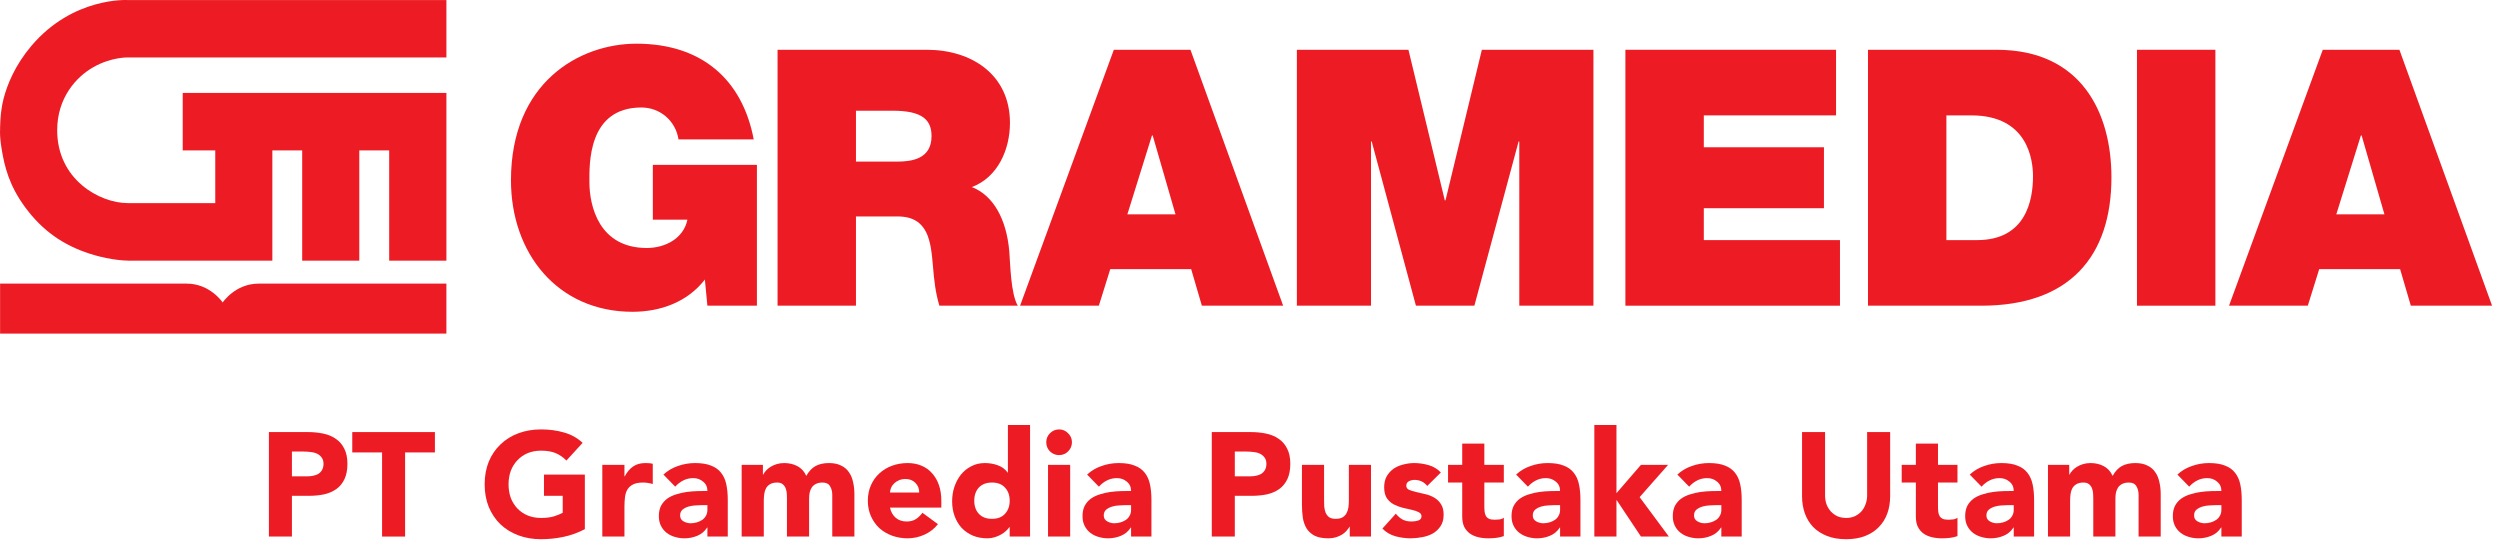 <svg width="183" height="40" viewBox="0 0 183 40" fill="none" xmlns="http://www.w3.org/2000/svg">
<path fill-rule="evenodd" clip-rule="evenodd" d="M9.346 0.004H32.677V4.206H9.323C9.323 4.206 8.135 4.182 6.851 4.906C5.567 5.629 4.186 7.17 4.186 9.537C4.186 11.339 4.963 12.671 5.996 13.553C7.03 14.435 8.32 14.867 9.347 14.867H15.757V11.009H14.566H13.375V6.802H32.677V19.083H28.488V11.008H26.3V19.082H22.12V11.008H19.936V19.082H9.663C9.663 19.082 8.681 19.13 7.263 18.77C5.333 18.28 3.666 17.366 2.304 15.757C0.947 14.152 0.458 12.725 0.202 11.37C-0.055 10.016 0.006 9.542 0.006 9.542C0.006 9.542 -0.016 8.29 0.259 7.231C0.534 6.172 1.108 4.763 2.299 3.356C3.824 1.556 5.585 0.718 6.966 0.33C8.347 -0.058 9.346 0.004 9.346 0.004Z" fill="#ED1C24"/>
<path fill-rule="evenodd" clip-rule="evenodd" d="M16.299 22.141C16.299 22.141 15.384 20.762 13.672 20.762C11.959 20.762 0.006 20.762 0.006 20.762V24.419H16.298H32.676V20.762C32.676 20.762 20.637 20.762 18.925 20.762C17.214 20.762 16.299 22.141 16.299 22.141Z" fill="#ED1C24"/>
<path fill-rule="evenodd" clip-rule="evenodd" d="M51.78 22.377H55.407V12.066H47.788V16.08H50.319C50.032 17.471 48.675 18.153 47.345 18.153C43.848 18.153 43.144 15.083 43.144 13.325C43.144 12.04 43.013 7.868 46.953 7.868C48.31 7.868 49.458 8.839 49.666 10.203H55.172C54.337 5.795 51.337 3.198 46.588 3.198C42.387 3.198 37.403 6.058 37.403 13.194C37.403 18.52 40.795 22.823 46.3 22.823C48.336 22.823 50.319 22.115 51.597 20.462L51.78 22.377Z" fill="#ED1C24"/>
<path fill-rule="evenodd" clip-rule="evenodd" d="M56.916 22.377H62.657V15.844H65.71C67.98 15.844 68.136 17.707 68.293 19.491C68.371 20.462 68.476 21.433 68.763 22.377H74.503C73.981 21.512 73.955 19.281 73.877 18.363C73.668 16.028 72.703 14.296 71.137 13.693C73.042 12.984 73.929 10.938 73.929 8.996C73.929 5.454 71.111 3.644 67.849 3.644H56.917V22.377H56.916ZM62.657 8.104H65.344C67.535 8.104 68.188 8.787 68.188 9.967C68.188 11.646 66.726 11.83 65.657 11.83H62.657V8.104Z" fill="#ED1C24"/>
<path fill-rule="evenodd" clip-rule="evenodd" d="M82.524 15.687L84.324 9.914H84.376L86.046 15.687H82.524ZM74.67 22.377H80.436L81.271 19.701H87.194L87.977 22.377H93.926L87.142 3.644H81.532L74.67 22.377Z" fill="#ED1C24"/>
<path fill-rule="evenodd" clip-rule="evenodd" d="M94.931 22.377H100.358V10.361H100.41L103.646 22.377H107.924L111.16 10.361H111.212V22.377H116.639V3.644H108.472L105.811 14.664H105.759L103.098 3.644H94.931V22.377Z" fill="#ED1C24"/>
<path fill-rule="evenodd" clip-rule="evenodd" d="M118.979 22.377H134.686V17.576H124.719V15.241H133.513V10.78H124.719V8.446H134.399V3.644H118.979V22.377Z" fill="#ED1C24"/>
<path fill-rule="evenodd" clip-rule="evenodd" d="M136.737 22.377H145.033C151.53 22.377 154.557 18.73 154.557 12.984C154.557 8.261 152.365 3.644 146.156 3.644H136.737V22.377ZM142.476 8.446H144.303C148.452 8.446 148.816 11.725 148.816 12.905C148.816 14.663 148.295 17.576 144.72 17.576H142.476V8.446H142.476Z" fill="#ED1C24"/>
<path d="M162.166 3.644H156.426V22.377H162.166V3.644Z" fill="#ED1C24"/>
<path fill-rule="evenodd" clip-rule="evenodd" d="M171.018 15.687L172.818 9.914H172.87L174.54 15.687H171.018ZM163.165 22.377H168.931L169.766 19.701H175.689L176.472 22.377H182.42L175.637 3.644H170.027L163.165 22.377Z" fill="#ED1C24"/>
<path d="M19.684 31.628H22.525C22.921 31.628 23.296 31.664 23.649 31.736C24.002 31.808 24.308 31.934 24.567 32.114C24.833 32.287 25.042 32.524 25.193 32.827C25.352 33.122 25.431 33.496 25.431 33.95C25.431 34.397 25.359 34.771 25.215 35.074C25.071 35.376 24.873 35.617 24.621 35.797C24.369 35.977 24.07 36.107 23.724 36.186C23.379 36.258 23.004 36.294 22.601 36.294H21.369V39.276H19.684V31.628ZM21.369 34.868H22.493C22.644 34.868 22.788 34.854 22.925 34.825C23.069 34.796 23.195 34.749 23.303 34.685C23.418 34.613 23.508 34.519 23.573 34.404C23.645 34.282 23.681 34.13 23.681 33.95C23.681 33.756 23.634 33.601 23.541 33.486C23.454 33.363 23.339 33.27 23.195 33.205C23.058 33.14 22.903 33.1 22.73 33.086C22.558 33.065 22.392 33.054 22.234 33.054H21.369V34.868Z" fill="#ED1C24"/>
<path d="M27.968 33.118H25.786V31.628H31.835V33.118H29.653V39.276H27.968V33.118Z" fill="#ED1C24"/>
<path d="M42.811 38.735C42.314 38.995 41.795 39.182 41.255 39.297C40.715 39.412 40.164 39.47 39.603 39.47C39.005 39.47 38.454 39.376 37.95 39.189C37.446 39.002 37.01 38.735 36.643 38.39C36.276 38.037 35.988 37.612 35.779 37.115C35.577 36.618 35.477 36.064 35.477 35.452C35.477 34.84 35.577 34.285 35.779 33.788C35.988 33.291 36.276 32.87 36.643 32.524C37.01 32.172 37.446 31.901 37.95 31.714C38.454 31.527 39.005 31.433 39.603 31.433C40.215 31.433 40.776 31.509 41.288 31.66C41.806 31.804 42.26 32.056 42.649 32.416L41.461 33.713C41.23 33.475 40.971 33.295 40.683 33.172C40.395 33.05 40.035 32.989 39.603 32.989C39.243 32.989 38.915 33.05 38.62 33.172C38.332 33.295 38.083 33.468 37.874 33.691C37.666 33.907 37.504 34.166 37.388 34.469C37.28 34.771 37.226 35.099 37.226 35.452C37.226 35.812 37.28 36.143 37.388 36.445C37.504 36.741 37.666 37 37.874 37.223C38.083 37.439 38.332 37.608 38.62 37.731C38.915 37.853 39.243 37.914 39.603 37.914C39.97 37.914 40.287 37.875 40.553 37.796C40.82 37.709 41.032 37.623 41.191 37.536V36.294H39.819V34.739H42.811V38.735Z" fill="#ED1C24"/>
<path d="M44.089 34.026H45.709V34.868H45.731C45.904 34.544 46.109 34.303 46.346 34.145C46.584 33.979 46.883 33.896 47.243 33.896C47.337 33.896 47.43 33.9 47.524 33.907C47.617 33.914 47.704 33.929 47.783 33.95V35.43C47.668 35.394 47.553 35.369 47.437 35.354C47.329 35.333 47.214 35.322 47.092 35.322C46.782 35.322 46.537 35.365 46.357 35.452C46.177 35.538 46.037 35.66 45.936 35.819C45.842 35.97 45.781 36.154 45.752 36.37C45.724 36.586 45.709 36.824 45.709 37.083V39.276H44.089V34.026Z" fill="#ED1C24"/>
<path d="M51.782 38.617H51.761C51.581 38.897 51.339 39.099 51.037 39.221C50.742 39.344 50.428 39.405 50.097 39.405C49.852 39.405 49.615 39.369 49.384 39.297C49.161 39.232 48.963 39.131 48.79 38.995C48.617 38.858 48.48 38.689 48.38 38.487C48.279 38.285 48.228 38.051 48.228 37.785C48.228 37.482 48.282 37.227 48.39 37.018C48.506 36.809 48.657 36.636 48.844 36.499C49.038 36.363 49.258 36.258 49.503 36.186C49.748 36.107 50 36.049 50.259 36.013C50.526 35.977 50.788 35.956 51.048 35.949C51.314 35.941 51.559 35.938 51.782 35.938C51.782 35.65 51.678 35.423 51.469 35.257C51.267 35.084 51.026 34.998 50.745 34.998C50.479 34.998 50.234 35.056 50.011 35.171C49.795 35.279 49.6 35.43 49.427 35.624L48.563 34.739C48.866 34.458 49.219 34.249 49.622 34.112C50.025 33.968 50.443 33.896 50.875 33.896C51.35 33.896 51.739 33.957 52.041 34.08C52.351 34.195 52.596 34.368 52.776 34.598C52.963 34.829 53.093 35.113 53.165 35.452C53.237 35.783 53.273 36.168 53.273 36.607V39.276H51.782V38.617ZM51.383 36.975C51.26 36.975 51.105 36.982 50.918 36.996C50.738 37.004 50.562 37.032 50.389 37.083C50.223 37.133 50.079 37.209 49.957 37.309C49.842 37.41 49.784 37.551 49.784 37.731C49.784 37.925 49.867 38.069 50.032 38.163C50.198 38.257 50.371 38.303 50.551 38.303C50.709 38.303 50.86 38.282 51.005 38.239C51.156 38.195 51.289 38.134 51.404 38.055C51.519 37.976 51.609 37.875 51.674 37.752C51.746 37.63 51.782 37.486 51.782 37.32V36.975H51.383Z" fill="#ED1C24"/>
<path d="M54.289 34.026H55.845V34.739H55.866C55.917 34.638 55.989 34.537 56.082 34.436C56.176 34.336 56.288 34.245 56.417 34.166C56.547 34.087 56.694 34.022 56.86 33.972C57.026 33.921 57.206 33.896 57.4 33.896C57.767 33.896 58.092 33.972 58.372 34.123C58.66 34.274 58.877 34.512 59.02 34.836C59.208 34.498 59.435 34.256 59.701 34.112C59.967 33.968 60.295 33.896 60.684 33.896C61.037 33.896 61.332 33.957 61.57 34.08C61.815 34.195 62.005 34.357 62.142 34.566C62.286 34.767 62.387 35.009 62.445 35.29C62.509 35.563 62.542 35.858 62.542 36.175V39.276H60.922V36.219C60.922 35.974 60.868 35.765 60.76 35.592C60.659 35.412 60.475 35.322 60.209 35.322C60.021 35.322 59.863 35.354 59.733 35.419C59.611 35.477 59.51 35.56 59.431 35.668C59.359 35.776 59.305 35.902 59.269 36.046C59.24 36.19 59.226 36.341 59.226 36.499V39.276H57.605V36.499C57.605 36.406 57.602 36.291 57.595 36.154C57.587 36.017 57.562 35.887 57.519 35.765C57.476 35.642 57.404 35.538 57.303 35.452C57.209 35.365 57.069 35.322 56.882 35.322C56.673 35.322 56.504 35.362 56.374 35.441C56.244 35.513 56.144 35.614 56.072 35.743C56.007 35.866 55.964 36.006 55.942 36.165C55.92 36.323 55.91 36.489 55.91 36.661V39.276H54.289V34.026Z" fill="#ED1C24"/>
<path d="M68.657 38.368C68.398 38.699 68.07 38.955 67.674 39.135C67.278 39.315 66.867 39.405 66.442 39.405C66.039 39.405 65.658 39.34 65.297 39.211C64.945 39.081 64.635 38.897 64.369 38.66C64.109 38.415 63.904 38.123 63.753 37.785C63.602 37.446 63.526 37.068 63.526 36.651C63.526 36.233 63.602 35.855 63.753 35.517C63.904 35.178 64.109 34.89 64.369 34.652C64.635 34.407 64.945 34.22 65.297 34.091C65.658 33.961 66.039 33.896 66.442 33.896C66.817 33.896 67.155 33.961 67.458 34.091C67.767 34.22 68.027 34.407 68.236 34.652C68.452 34.89 68.617 35.178 68.733 35.517C68.848 35.855 68.905 36.233 68.905 36.651V37.158H65.146C65.211 37.468 65.352 37.716 65.568 37.904C65.784 38.084 66.05 38.174 66.367 38.174C66.633 38.174 66.857 38.116 67.037 38.001C67.224 37.878 67.386 37.724 67.523 37.536L68.657 38.368ZM67.285 36.056C67.292 35.783 67.202 35.549 67.015 35.354C66.828 35.16 66.587 35.063 66.291 35.063C66.111 35.063 65.953 35.092 65.816 35.149C65.679 35.207 65.56 35.282 65.46 35.376C65.366 35.462 65.29 35.567 65.233 35.689C65.182 35.804 65.153 35.927 65.146 36.056H67.285Z" fill="#ED1C24"/>
<path d="M75.4 39.276H73.909V38.584H73.887C73.822 38.678 73.736 38.775 73.628 38.876C73.527 38.969 73.405 39.056 73.261 39.135C73.124 39.214 72.969 39.279 72.796 39.33C72.631 39.38 72.458 39.405 72.278 39.405C71.889 39.405 71.536 39.34 71.219 39.211C70.902 39.074 70.629 38.887 70.398 38.649C70.175 38.404 70.002 38.116 69.88 37.785C69.757 37.454 69.696 37.09 69.696 36.694C69.696 36.327 69.75 35.977 69.858 35.646C69.973 35.308 70.132 35.009 70.334 34.749C70.542 34.49 70.794 34.285 71.09 34.134C71.385 33.975 71.72 33.896 72.094 33.896C72.433 33.896 72.746 33.95 73.034 34.058C73.329 34.159 73.57 34.336 73.758 34.587H73.779V31.109H75.4V39.276ZM73.909 36.651C73.909 36.255 73.794 35.934 73.563 35.689C73.34 35.444 73.023 35.322 72.613 35.322C72.202 35.322 71.882 35.444 71.651 35.689C71.428 35.934 71.316 36.255 71.316 36.651C71.316 37.047 71.428 37.367 71.651 37.612C71.882 37.857 72.202 37.979 72.613 37.979C73.023 37.979 73.34 37.857 73.563 37.612C73.794 37.367 73.909 37.047 73.909 36.651Z" fill="#ED1C24"/>
<path d="M76.716 34.026H78.336V39.276H76.716V34.026ZM76.586 32.373C76.586 32.114 76.676 31.894 76.856 31.714C77.044 31.527 77.267 31.433 77.526 31.433C77.785 31.433 78.005 31.527 78.185 31.714C78.372 31.894 78.466 32.114 78.466 32.373C78.466 32.632 78.372 32.856 78.185 33.043C78.005 33.223 77.785 33.313 77.526 33.313C77.267 33.313 77.044 33.223 76.856 33.043C76.676 32.856 76.586 32.632 76.586 32.373Z" fill="#ED1C24"/>
<path d="M82.795 38.617H82.773C82.593 38.897 82.352 39.099 82.049 39.221C81.754 39.344 81.441 39.405 81.11 39.405C80.865 39.405 80.627 39.369 80.397 39.297C80.174 39.232 79.976 39.131 79.803 38.995C79.63 38.858 79.493 38.689 79.392 38.487C79.291 38.285 79.241 38.051 79.241 37.785C79.241 37.482 79.295 37.227 79.403 37.018C79.518 36.809 79.669 36.636 79.857 36.499C80.051 36.363 80.271 36.258 80.516 36.186C80.76 36.107 81.013 36.049 81.272 36.013C81.538 35.977 81.801 35.956 82.06 35.949C82.327 35.941 82.572 35.938 82.795 35.938C82.795 35.65 82.69 35.423 82.482 35.257C82.28 35.084 82.039 34.998 81.758 34.998C81.491 34.998 81.247 35.056 81.023 35.171C80.807 35.279 80.613 35.43 80.44 35.624L79.576 34.739C79.878 34.458 80.231 34.249 80.635 34.112C81.038 33.968 81.455 33.896 81.888 33.896C82.363 33.896 82.752 33.957 83.054 34.08C83.364 34.195 83.609 34.368 83.789 34.598C83.976 34.829 84.105 35.113 84.177 35.452C84.249 35.783 84.285 36.168 84.285 36.607V39.276H82.795V38.617ZM82.395 36.975C82.273 36.975 82.118 36.982 81.931 36.996C81.751 37.004 81.574 37.032 81.401 37.083C81.236 37.133 81.092 37.209 80.969 37.309C80.854 37.41 80.796 37.551 80.796 37.731C80.796 37.925 80.879 38.069 81.045 38.163C81.211 38.257 81.383 38.303 81.563 38.303C81.722 38.303 81.873 38.282 82.017 38.239C82.168 38.195 82.302 38.134 82.417 38.055C82.532 37.976 82.622 37.875 82.687 37.752C82.759 37.63 82.795 37.486 82.795 37.32V36.975H82.395Z" fill="#ED1C24"/>
<path d="M88.703 31.628H91.544C91.94 31.628 92.315 31.664 92.668 31.736C93.02 31.808 93.327 31.934 93.586 32.114C93.852 32.287 94.061 32.524 94.212 32.827C94.371 33.122 94.45 33.496 94.45 33.95C94.45 34.397 94.378 34.771 94.234 35.074C94.09 35.376 93.892 35.617 93.64 35.797C93.388 35.977 93.089 36.107 92.743 36.186C92.398 36.258 92.023 36.294 91.62 36.294H90.388V39.276H88.703V31.628ZM90.388 34.868H91.512C91.663 34.868 91.807 34.854 91.944 34.825C92.088 34.796 92.214 34.749 92.322 34.685C92.437 34.613 92.527 34.519 92.592 34.404C92.664 34.282 92.7 34.13 92.7 33.95C92.7 33.756 92.653 33.601 92.56 33.486C92.473 33.363 92.358 33.27 92.214 33.205C92.077 33.14 91.922 33.1 91.749 33.086C91.577 33.065 91.411 33.054 91.253 33.054H90.388V34.868Z" fill="#ED1C24"/>
<path d="M100.357 39.276H98.802V38.562H98.78C98.722 38.663 98.647 38.764 98.553 38.865C98.467 38.966 98.359 39.056 98.229 39.135C98.1 39.214 97.952 39.279 97.786 39.33C97.621 39.38 97.441 39.405 97.246 39.405C96.836 39.405 96.501 39.344 96.242 39.221C95.99 39.092 95.792 38.915 95.648 38.692C95.511 38.469 95.417 38.206 95.367 37.904C95.324 37.601 95.302 37.273 95.302 36.921V34.026H96.922V36.597C96.922 36.748 96.926 36.906 96.933 37.072C96.948 37.23 96.98 37.378 97.03 37.515C97.088 37.652 97.171 37.763 97.279 37.85C97.394 37.936 97.556 37.979 97.765 37.979C97.974 37.979 98.143 37.943 98.272 37.871C98.402 37.792 98.499 37.691 98.564 37.569C98.636 37.439 98.683 37.295 98.704 37.137C98.726 36.978 98.737 36.813 98.737 36.64V34.026H100.357V39.276Z" fill="#ED1C24"/>
<path d="M104.475 35.571C104.237 35.275 103.924 35.128 103.535 35.128C103.398 35.128 103.265 35.16 103.136 35.225C103.006 35.29 102.941 35.401 102.941 35.56C102.941 35.689 103.006 35.786 103.136 35.851C103.272 35.909 103.442 35.963 103.643 36.013C103.852 36.056 104.072 36.107 104.302 36.165C104.54 36.215 104.759 36.298 104.961 36.413C105.17 36.528 105.339 36.687 105.469 36.888C105.606 37.083 105.674 37.346 105.674 37.677C105.674 38.015 105.598 38.296 105.447 38.519C105.303 38.735 105.116 38.912 104.885 39.049C104.655 39.178 104.396 39.268 104.108 39.319C103.82 39.376 103.535 39.405 103.254 39.405C102.887 39.405 102.516 39.355 102.142 39.254C101.767 39.146 101.451 38.959 101.191 38.692L102.174 37.601C102.325 37.788 102.491 37.932 102.671 38.033C102.858 38.127 103.074 38.174 103.319 38.174C103.506 38.174 103.676 38.148 103.827 38.098C103.978 38.041 104.054 37.94 104.054 37.796C104.054 37.659 103.985 37.558 103.849 37.493C103.719 37.421 103.55 37.364 103.341 37.32C103.139 37.27 102.92 37.219 102.682 37.169C102.451 37.111 102.232 37.029 102.023 36.921C101.821 36.813 101.652 36.661 101.515 36.467C101.386 36.265 101.321 35.999 101.321 35.668C101.321 35.358 101.382 35.092 101.505 34.868C101.634 34.645 101.8 34.462 102.001 34.318C102.21 34.173 102.448 34.069 102.714 34.004C102.981 33.932 103.251 33.896 103.524 33.896C103.87 33.896 104.219 33.947 104.572 34.047C104.925 34.148 105.224 34.328 105.469 34.587L104.475 35.571Z" fill="#ED1C24"/>
<path d="M110.08 35.322H108.654V37.072C108.654 37.216 108.661 37.349 108.676 37.472C108.69 37.587 108.722 37.688 108.773 37.774C108.823 37.86 108.899 37.929 109 37.979C109.108 38.023 109.248 38.044 109.421 38.044C109.507 38.044 109.619 38.037 109.756 38.023C109.9 38.001 110.008 37.958 110.08 37.893V39.243C109.9 39.308 109.713 39.351 109.518 39.373C109.324 39.394 109.133 39.405 108.946 39.405C108.672 39.405 108.42 39.376 108.19 39.319C107.959 39.261 107.758 39.171 107.585 39.049C107.412 38.919 107.275 38.753 107.174 38.552C107.081 38.35 107.034 38.105 107.034 37.817V35.322H105.997V34.026H107.034V32.47H108.654V34.026H110.08V35.322Z" fill="#ED1C24"/>
<path d="M114.198 38.617H114.176C113.996 38.897 113.755 39.099 113.452 39.221C113.157 39.344 112.844 39.405 112.513 39.405C112.268 39.405 112.03 39.369 111.8 39.297C111.577 39.232 111.379 39.131 111.206 38.995C111.033 38.858 110.896 38.689 110.795 38.487C110.694 38.285 110.644 38.051 110.644 37.785C110.644 37.482 110.698 37.227 110.806 37.018C110.921 36.809 111.072 36.636 111.26 36.499C111.454 36.363 111.674 36.258 111.919 36.186C112.163 36.107 112.416 36.049 112.675 36.013C112.941 35.977 113.204 35.956 113.463 35.949C113.73 35.941 113.975 35.938 114.198 35.938C114.198 35.65 114.093 35.423 113.885 35.257C113.683 35.084 113.442 34.998 113.161 34.998C112.894 34.998 112.65 35.056 112.426 35.171C112.21 35.279 112.016 35.43 111.843 35.624L110.979 34.739C111.281 34.458 111.634 34.249 112.037 34.112C112.441 33.968 112.858 33.896 113.29 33.896C113.766 33.896 114.155 33.957 114.457 34.08C114.767 34.195 115.012 34.368 115.192 34.598C115.379 34.829 115.508 35.113 115.58 35.452C115.652 35.783 115.688 36.168 115.688 36.607V39.276H114.198V38.617ZM113.798 36.975C113.676 36.975 113.521 36.982 113.334 36.996C113.154 37.004 112.977 37.032 112.804 37.083C112.639 37.133 112.495 37.209 112.372 37.309C112.257 37.41 112.199 37.551 112.199 37.731C112.199 37.925 112.282 38.069 112.448 38.163C112.614 38.257 112.786 38.303 112.966 38.303C113.125 38.303 113.276 38.282 113.42 38.239C113.571 38.195 113.705 38.134 113.82 38.055C113.935 37.976 114.025 37.875 114.09 37.752C114.162 37.63 114.198 37.486 114.198 37.32V36.975H113.798Z" fill="#ED1C24"/>
<path d="M116.705 31.109H118.325V36.1L120.118 34.026H122.106L120.021 36.391L122.16 39.276H120.118L118.347 36.618H118.325V39.276H116.705V31.109Z" fill="#ED1C24"/>
<path d="M126.002 38.617H125.98C125.8 38.897 125.559 39.099 125.256 39.221C124.961 39.344 124.648 39.405 124.317 39.405C124.072 39.405 123.834 39.369 123.604 39.297C123.38 39.232 123.182 39.131 123.01 38.995C122.837 38.858 122.7 38.689 122.599 38.487C122.498 38.285 122.448 38.051 122.448 37.785C122.448 37.482 122.502 37.227 122.61 37.018C122.725 36.809 122.876 36.636 123.064 36.499C123.258 36.363 123.478 36.258 123.722 36.186C123.967 36.107 124.219 36.049 124.479 36.013C124.745 35.977 125.008 35.956 125.267 35.949C125.534 35.941 125.778 35.938 126.002 35.938C126.002 35.65 125.897 35.423 125.688 35.257C125.487 35.084 125.245 34.998 124.965 34.998C124.698 34.998 124.453 35.056 124.23 35.171C124.014 35.279 123.82 35.43 123.647 35.624L122.783 34.739C123.085 34.458 123.438 34.249 123.841 34.112C124.245 33.968 124.662 33.896 125.094 33.896C125.57 33.896 125.958 33.957 126.261 34.08C126.57 34.195 126.815 34.368 126.995 34.598C127.183 34.829 127.312 35.113 127.384 35.452C127.456 35.783 127.492 36.168 127.492 36.607V39.276H126.002V38.617ZM125.602 36.975C125.48 36.975 125.325 36.982 125.137 36.996C124.957 37.004 124.781 37.032 124.608 37.083C124.443 37.133 124.299 37.209 124.176 37.309C124.061 37.41 124.003 37.551 124.003 37.731C124.003 37.925 124.086 38.069 124.252 38.163C124.417 38.257 124.59 38.303 124.77 38.303C124.929 38.303 125.08 38.282 125.224 38.239C125.375 38.195 125.508 38.134 125.624 38.055C125.739 37.976 125.829 37.875 125.894 37.752C125.966 37.63 126.002 37.486 126.002 37.32V36.975H125.602Z" fill="#ED1C24"/>
<path d="M138.359 36.327C138.359 36.78 138.29 37.198 138.154 37.58C138.017 37.961 137.812 38.292 137.538 38.573C137.271 38.854 136.937 39.074 136.533 39.232C136.13 39.391 135.666 39.47 135.14 39.47C134.607 39.47 134.139 39.391 133.736 39.232C133.332 39.074 132.994 38.854 132.72 38.573C132.454 38.292 132.252 37.961 132.115 37.58C131.979 37.198 131.91 36.78 131.91 36.327V31.628H133.595V36.262C133.595 36.499 133.631 36.719 133.703 36.921C133.782 37.122 133.891 37.299 134.027 37.45C134.164 37.594 134.326 37.709 134.513 37.796C134.708 37.875 134.917 37.914 135.14 37.914C135.363 37.914 135.568 37.875 135.756 37.796C135.943 37.709 136.105 37.594 136.242 37.45C136.378 37.299 136.483 37.122 136.555 36.921C136.634 36.719 136.674 36.499 136.674 36.262V31.628H138.359V36.327Z" fill="#ED1C24"/>
<path d="M143.287 35.322H141.861V37.072C141.861 37.216 141.868 37.349 141.882 37.472C141.897 37.587 141.929 37.688 141.98 37.774C142.03 37.86 142.106 37.929 142.206 37.979C142.314 38.023 142.455 38.044 142.628 38.044C142.714 38.044 142.826 38.037 142.963 38.023C143.107 38.001 143.215 37.958 143.287 37.893V39.243C143.107 39.308 142.919 39.351 142.725 39.373C142.531 39.394 142.34 39.405 142.152 39.405C141.879 39.405 141.627 39.376 141.396 39.319C141.166 39.261 140.964 39.171 140.791 39.049C140.619 38.919 140.482 38.753 140.381 38.552C140.287 38.35 140.241 38.105 140.241 37.817V35.322H139.204V34.026H140.241V32.47H141.861V34.026H143.287V35.322Z" fill="#ED1C24"/>
<path d="M147.405 38.617H147.383C147.203 38.897 146.962 39.099 146.659 39.221C146.364 39.344 146.051 39.405 145.719 39.405C145.475 39.405 145.237 39.369 145.007 39.297C144.783 39.232 144.585 39.131 144.412 38.995C144.24 38.858 144.103 38.689 144.002 38.487C143.901 38.285 143.851 38.051 143.851 37.785C143.851 37.482 143.905 37.227 144.013 37.018C144.128 36.809 144.279 36.636 144.466 36.499C144.661 36.363 144.881 36.258 145.125 36.186C145.37 36.107 145.622 36.049 145.882 36.013C146.148 35.977 146.411 35.956 146.67 35.949C146.936 35.941 147.181 35.938 147.405 35.938C147.405 35.65 147.3 35.423 147.091 35.257C146.89 35.084 146.648 34.998 146.368 34.998C146.101 34.998 145.856 35.056 145.633 35.171C145.417 35.279 145.223 35.43 145.05 35.624L144.186 34.739C144.488 34.458 144.841 34.249 145.244 34.112C145.647 33.968 146.065 33.896 146.497 33.896C146.972 33.896 147.361 33.957 147.664 34.08C147.973 34.195 148.218 34.368 148.398 34.598C148.586 34.829 148.715 35.113 148.787 35.452C148.859 35.783 148.895 36.168 148.895 36.607V39.276H147.405V38.617ZM147.005 36.975C146.882 36.975 146.728 36.982 146.54 36.996C146.36 37.004 146.184 37.032 146.011 37.083C145.845 37.133 145.701 37.209 145.579 37.309C145.464 37.41 145.406 37.551 145.406 37.731C145.406 37.925 145.489 38.069 145.655 38.163C145.82 38.257 145.993 38.303 146.173 38.303C146.332 38.303 146.483 38.282 146.627 38.239C146.778 38.195 146.911 38.134 147.026 38.055C147.142 37.976 147.232 37.875 147.297 37.752C147.369 37.63 147.405 37.486 147.405 37.32V36.975H147.005Z" fill="#ED1C24"/>
<path d="M149.912 34.026H151.467V34.739H151.489C151.539 34.638 151.611 34.537 151.705 34.436C151.798 34.336 151.91 34.245 152.04 34.166C152.169 34.087 152.317 34.022 152.483 33.972C152.648 33.921 152.828 33.896 153.023 33.896C153.39 33.896 153.714 33.972 153.995 34.123C154.283 34.274 154.499 34.512 154.643 34.836C154.83 34.498 155.057 34.256 155.323 34.112C155.59 33.968 155.917 33.896 156.306 33.896C156.659 33.896 156.954 33.957 157.192 34.08C157.437 34.195 157.628 34.357 157.765 34.566C157.909 34.767 158.009 35.009 158.067 35.29C158.132 35.563 158.164 35.858 158.164 36.175V39.276H156.544V36.219C156.544 35.974 156.49 35.765 156.382 35.592C156.281 35.412 156.097 35.322 155.831 35.322C155.644 35.322 155.485 35.354 155.356 35.419C155.233 35.477 155.133 35.56 155.053 35.668C154.981 35.776 154.927 35.902 154.891 36.046C154.862 36.19 154.848 36.341 154.848 36.499V39.276H153.228V36.499C153.228 36.406 153.224 36.291 153.217 36.154C153.21 36.017 153.185 35.887 153.141 35.765C153.098 35.642 153.026 35.538 152.925 35.452C152.832 35.365 152.691 35.322 152.504 35.322C152.295 35.322 152.126 35.362 151.996 35.441C151.867 35.513 151.766 35.614 151.694 35.743C151.629 35.866 151.586 36.006 151.564 36.165C151.543 36.323 151.532 36.489 151.532 36.661V39.276H149.912V34.026Z" fill="#ED1C24"/>
<path d="M162.605 38.617H162.583C162.403 38.897 162.162 39.099 161.86 39.221C161.564 39.344 161.251 39.405 160.92 39.405C160.675 39.405 160.437 39.369 160.207 39.297C159.984 39.232 159.786 39.131 159.613 38.995C159.44 38.858 159.303 38.689 159.202 38.487C159.102 38.285 159.051 38.051 159.051 37.785C159.051 37.482 159.105 37.227 159.213 37.018C159.328 36.809 159.48 36.636 159.667 36.499C159.861 36.363 160.081 36.258 160.326 36.186C160.571 36.107 160.823 36.049 161.082 36.013C161.348 35.977 161.611 35.956 161.87 35.949C162.137 35.941 162.382 35.938 162.605 35.938C162.605 35.65 162.501 35.423 162.292 35.257C162.09 35.084 161.849 34.998 161.568 34.998C161.302 34.998 161.057 35.056 160.833 35.171C160.617 35.279 160.423 35.43 160.25 35.624L159.386 34.739C159.689 34.458 160.041 34.249 160.445 34.112C160.848 33.968 161.266 33.896 161.698 33.896C162.173 33.896 162.562 33.957 162.864 34.08C163.174 34.195 163.419 34.368 163.599 34.598C163.786 34.829 163.916 35.113 163.988 35.452C164.06 35.783 164.096 36.168 164.096 36.607V39.276H162.605V38.617ZM162.205 36.975C162.083 36.975 161.928 36.982 161.741 36.996C161.561 37.004 161.384 37.032 161.212 37.083C161.046 37.133 160.902 37.209 160.779 37.309C160.664 37.41 160.607 37.551 160.607 37.731C160.607 37.925 160.689 38.069 160.855 38.163C161.021 38.257 161.194 38.303 161.374 38.303C161.532 38.303 161.683 38.282 161.827 38.239C161.978 38.195 162.112 38.134 162.227 38.055C162.342 37.976 162.432 37.875 162.497 37.752C162.569 37.63 162.605 37.486 162.605 37.32V36.975H162.205Z" fill="#ED1C24"/>
</svg>
